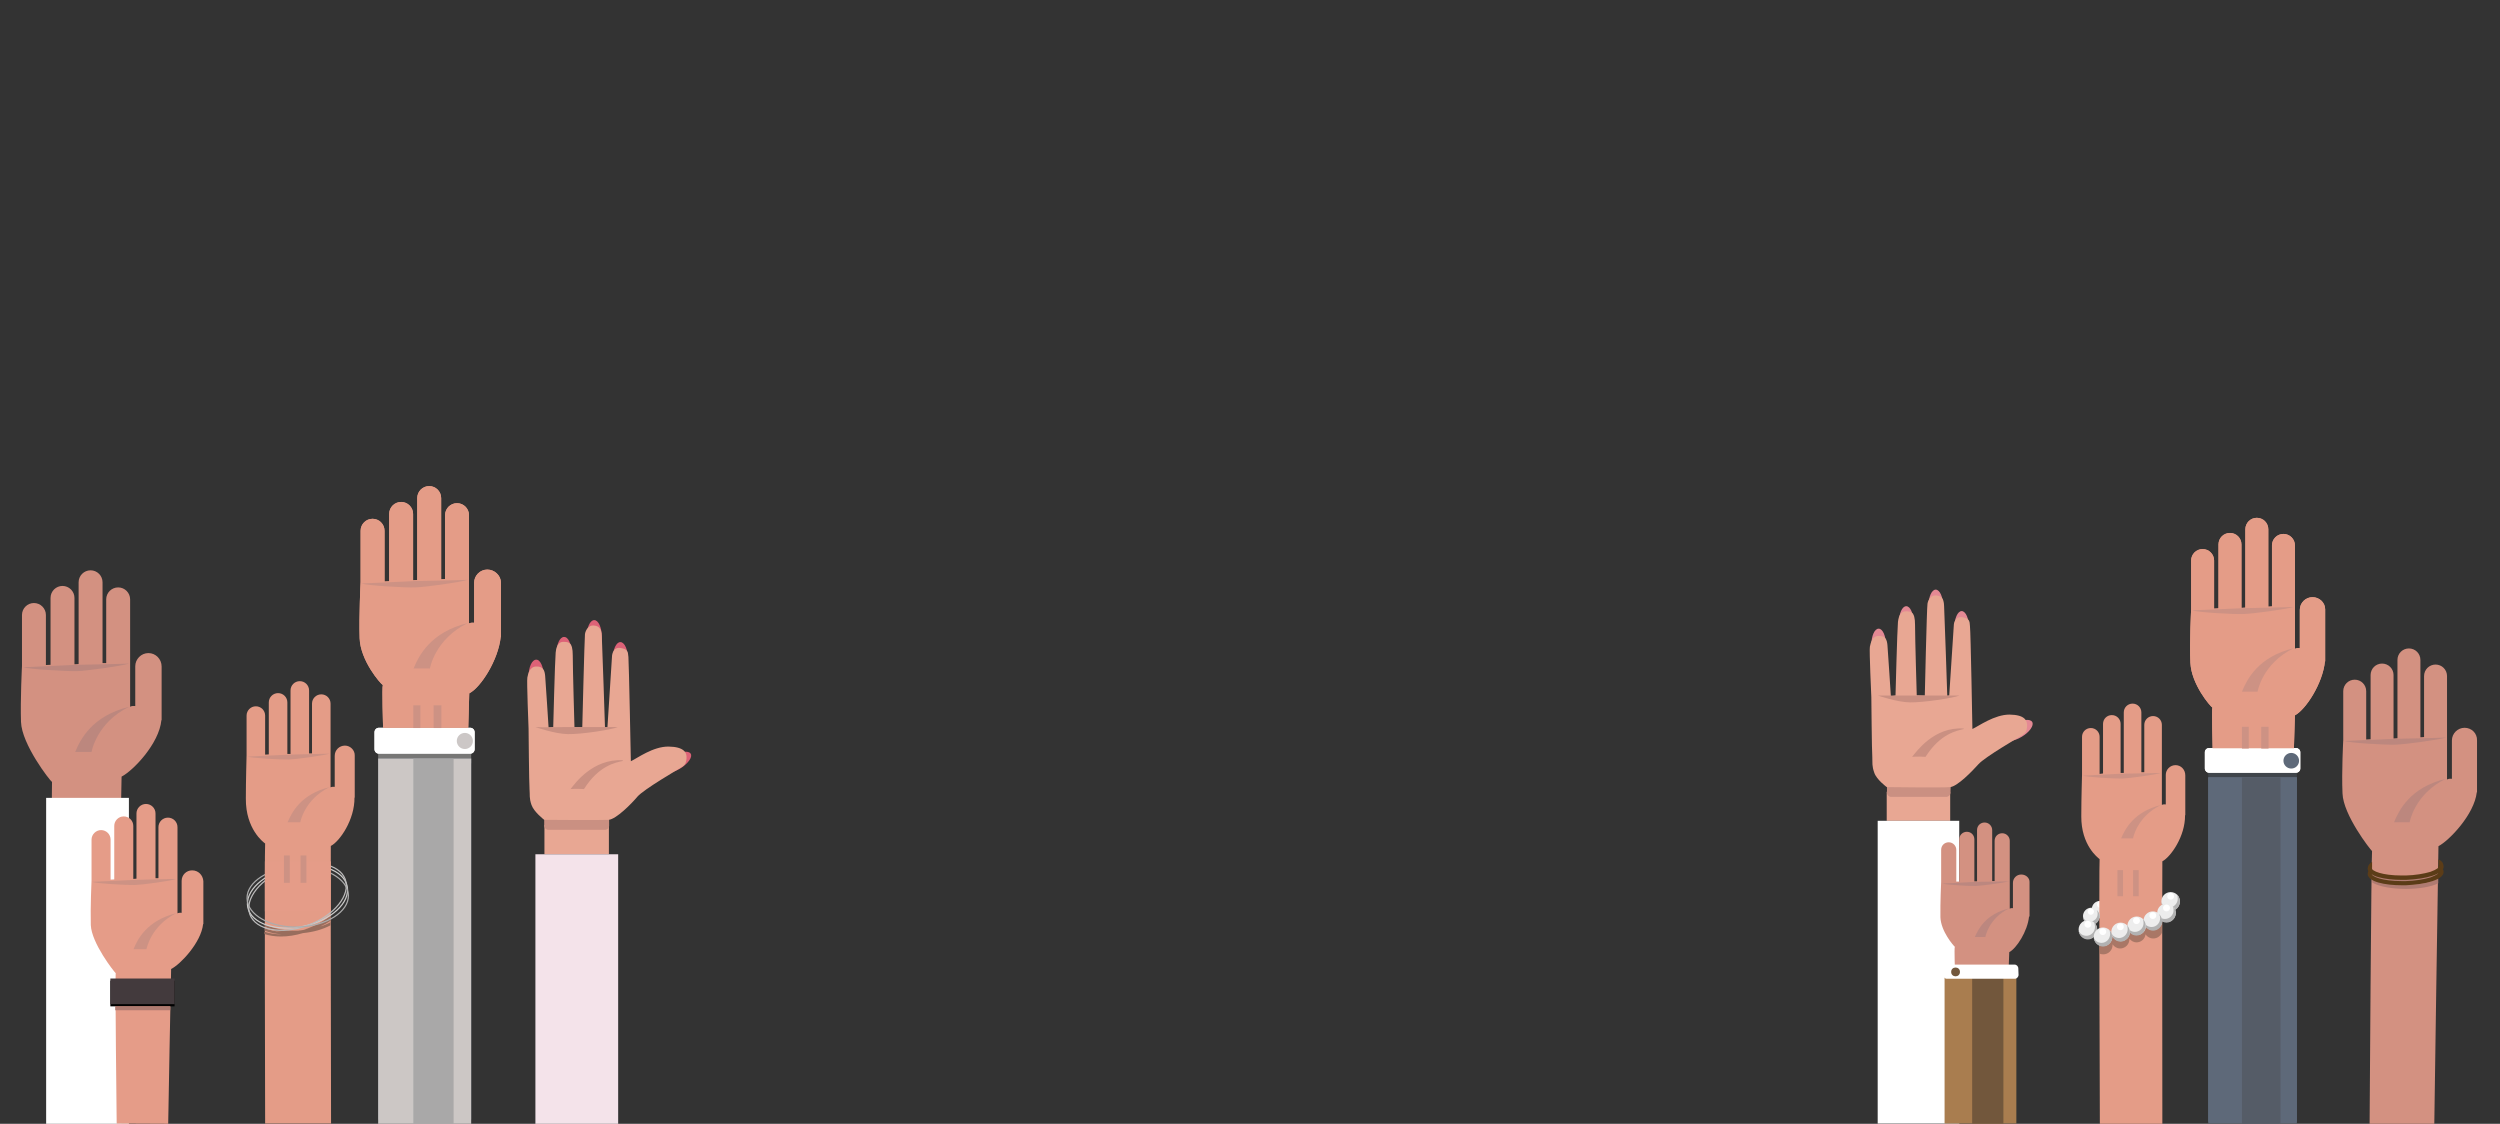 <?xml version="1.0" encoding="utf-8"?>
<!-- Generator: Adobe Illustrator 19.2.1, SVG Export Plug-In . SVG Version: 6.00 Build 0)  -->
<svg version="1.1" id="Capa_1" xmlns="http://www.w3.org/2000/svg" xmlns:xlink="http://www.w3.org/1999/xlink" x="0px" y="0px"
	 viewBox="0 0 1024 460.3" style="enable-background:new 0 0 1024 460.3;" xml:space="preserve">
<rect x="0" y="0" width="1024" height="460.3" fill="#333333" stroke="none"/>
<style type="text/css">
	.st0{fill:#DD6277;}
	.st1{fill:#E8A793;}
	.st2{fill:#CA9082;}
	.st3{fill:#F4E3EA;}
	.st4{fill:#777776;}
	.st5{fill:#FFFFFF;}
	.st6{fill:#E49C87;}
	.st7{fill:#CD9284;}
	.st8{fill:#5E6979;}
	.st9{fill:#555C67;}
	.st10{fill:#CCC7C6;}
	.st11{fill:#CCC7C5;}
	.st12{fill:#A9A8A8;}
	.st13{fill:#986D5D;}
	.st14{fill:none;stroke:#CDCDCC;stroke-width:0.5;stroke-miterlimit:10;}
	.st15{fill:none;stroke:#BDBCBC;stroke-width:0.5;stroke-miterlimit:10;}
	.st16{fill:none;stroke:#ACACAC;stroke-width:0.5;stroke-miterlimit:10;}
	.st17{fill:#E59C88;}
	.st18{fill:#D39181;}
	.st19{fill:#BC877E;}
	.st20{fill:#433A3D;}
	.st21{fill:#AF7B71;}
	.st22{fill:#E48994;}
	.st23{fill:#40454B;}
	.st24{fill:#BC877F;}
	.st25{fill:#A97D4F;}
	.st26{fill:#72573C;}
	.st27{fill:#EDEDED;}
	.st28{fill:#B2B2B2;}
	.st29{opacity:0.77;fill:#986D5D;enable-background:new    ;}
	.st30{fill:#5B3C17;}
</style>
<g>
	<g>
		<path class="st0" d="M222.7,277c0,3.8-1.4,6.8-3.1,6.8s-3.1-3.1-3.1-6.8s1.4-6.8,3.1-6.8C221.3,270.1,222.7,273.2,222.7,277z"/>
		<path class="st0" d="M234.1,267.7c0,3.8-1.4,6.8-3.1,6.8c-1.7,0-3.1-3.1-3.1-6.8s1.4-6.8,3.1-6.8
			C232.8,260.8,234.1,263.8,234.1,267.7z"/>
		<ellipse class="st0" cx="243.4" cy="260.8" rx="3.1" ry="6.8"/>
		<ellipse class="st0" cx="254.1" cy="269.8" rx="3.1" ry="6.8"/>
		<path class="st0" d="M278.6,314.8c-3.2,1.9-6.6,2.4-7.5,1c-0.9-1.4,1.1-4.2,4.3-6.1c3.2-1.9,6.6-2.4,7.5-1
			C283.8,310.1,281.8,312.8,278.6,314.8z"/>
		<rect x="223" y="337.9" class="st1" width="26.4" height="12"/>
		<path class="st2" d="M249.5,338.2c0,1-0.8,1.7-1.8,1.7h-23c-1,0-1.8-0.8-1.8-1.7v-2.4c0-1,0.8-1.8,1.8-1.8h23c1,0,1.8,0.8,1.8,1.8
			V338.2z"/>
		<g>
			<path class="st1" d="M248.8,298c0.1-1.9,1.9-29.5,1.9-29.5s0.3-3.5,3.3-3.1c3.1,0.4,3.2,1.5,3.4,3.7c0.2,2.2,1,42.7,1,42.7
				c2.6-1.2,9.1-6.1,15.5-6c6.3,0.1,7.5,2.5,7.3,4.8c-0.2,2.5-0.9,2.9-2.1,3.7c-1.3,0.8-15.4,9-18,12c-2.5,3-8.8,9.3-11.8,9.5
				c-3,0.2-26.4,0-26.4,0s-4.2-3.2-5.2-6.1c-1-2.9-0.6-4-0.8-6.3c-0.2-2.3-0.4-25-0.4-25s-0.8-19.7-0.5-20.9
				c0.3-1.3,0.8-4.4,3.6-4.5c2.9-0.1,3.5,1.6,3.7,3.9s1.4,21.1,1.4,21.1l1.9-0.2c0,0,0.7-27.5,1-30.5c0.3-3,1.4-4.5,3.3-4.4
				c1.9,0.1,3.7-0.1,3.7,5.5s0.7,29.4,0.7,29.4l3.2,0.1c0,0,0.9-36.2,1.1-38.2c0.3-1.9,1.7-3.7,3.6-3.5c1.9,0.2,3.2,0.9,3.3,4.4
				c0.2,3.5,1.3,37.3,1.3,37.3L248.8,298z"/>
			<path class="st2" d="M231.7,297.8h21.4c-2.5,1.1-15.1,3-20.5,2.9c-5.4-0.1-13.3-2.9-13.3-2.9C221.8,298,231.7,297.8,231.7,297.8z
				"/>
			<path class="st2" d="M255.1,311.7c-2.8,0.6-9.8,1.8-15.9,11.5c-3.2-0.2-5.5,0-5.5,0c1.8-2.3,9.1-12.5,21.4-11.8"/>
		</g>
		<rect x="219.3" y="349.9" class="st3" width="33.9" height="110.4"/>
	</g>
	<g>
		<rect x="154.9" y="308.8" class="st4" width="38.1" height="3.9"/>
		<g>
			<path class="st5" d="M194.4,306.9c0,1-0.8,1.8-1.8,1.8h-37.4c-1,0-1.8-0.8-1.8-1.8v-7c0-1,0.8-1.8,1.8-1.8h37.4
				c1,0,1.8,0.8,1.8,1.8V306.9L194.4,306.9z"/>
			<g>
				<g>
					<g>
						<path class="st6" d="M199.6,233.3c-3,0-5.4,2.5-5.4,5.4v16.4c-0.9-0.1-1.7,0-2.1,0.3v-14.7v-3.7V211c0-2.7-2.2-4.9-4.9-4.9
							s-4.9,2.2-4.9,4.9v26.2l-1.6,0.1v-33.3c0-2.7-2.2-4.9-4.9-4.9c-2.7,0-4.9,2.2-4.9,4.9v33.6l-1.7,0.1v-27.2
							c0-2.7-2.2-4.9-4.9-4.9c-2.7,0-4.9,2.2-4.9,4.9v27.6l-1.9,0.1v-20.8c0-2.7-2.2-4.9-4.9-4.9s-4.9,2.2-4.9,4.9v21
							c0,0-0.7,13.8-0.4,23c0.3,9.2,8.5,18.6,9.5,19.2c-0.4,0.8,0.1,17.5,0.1,17.5h34.9c0,0,0.3-11.9,0.4-14.1
							c4.7-2.4,11.9-13.6,12.9-23.2h0.1v-22.2C205.1,235.7,202.6,233.3,199.6,233.3z"/>
						<path class="st7" d="M170.1,238l-22,1c1.7,0.8,18.2,1.8,22,1.6c3.9-0.1,18-2,21.5-3.1C187.3,237.7,170.1,238,170.1,238z"/>
						<path class="st7" d="M176.1,273.8c0,0,2-12,15.5-18.6c-15.3,3.7-20.1,13.5-22.2,18.6C172.1,273.8,176.1,273.8,176.1,273.8z"/>
					</g>
					<rect x="169.3" y="288.9" class="st7" width="2.9" height="9.3"/>
					<rect x="177.6" y="288.9" class="st7" width="3.2" height="9.3"/>
				</g>
				<circle class="st8" cx="190.4" cy="303.5" r="3.3"/>
				<rect x="154.9" y="310.7" class="st8" width="38.1" height="147.9"/>
				<rect x="169.3" y="310.7" class="st9" width="16.5" height="147.9"/>
			</g>
		</g>
		<g>
			<path class="st5" d="M194.4,306.9c0,1-0.8,1.8-1.8,1.8h-37.4c-1,0-1.8-0.8-1.8-1.8v-7c0-1,0.8-1.8,1.8-1.8h37.4
				c1,0,1.8,0.8,1.8,1.8V306.9L194.4,306.9z"/>
			<g>
				<g>
					<g>
						<path class="st6" d="M199.6,233.3c-3,0-5.4,2.5-5.4,5.4v16.4c-0.9-0.1-1.7,0-2.1,0.3v-14.7v-3.7V211c0-2.7-2.2-4.9-4.9-4.9
							s-4.9,2.2-4.9,4.9v26.2l-1.6,0.1v-33.3c0-2.7-2.2-4.9-4.9-4.9c-2.7,0-4.9,2.2-4.9,4.9v33.6l-1.7,0.1v-27.2
							c0-2.7-2.2-4.9-4.9-4.9c-2.7,0-4.9,2.2-4.9,4.9v27.6l-1.9,0.1v-20.8c0-2.7-2.2-4.9-4.9-4.9s-4.9,2.2-4.9,4.9v21
							c0,0-0.7,13.8-0.4,23c0.3,9.2,8.5,18.6,9.5,19.2c-0.4,0.8,0.1,17.5,0.1,17.5h34.9c0,0,0.3-11.9,0.4-14.1
							c4.7-2.4,11.9-13.6,12.9-23.2h0.1v-22.2C205.1,235.7,202.6,233.3,199.6,233.3z"/>
						<path class="st7" d="M170.1,238l-22,1c1.7,0.8,18.2,1.8,22,1.6c3.9-0.1,18-2,21.5-3.1C187.3,237.7,170.1,238,170.1,238z"/>
						<path class="st7" d="M176.1,273.8c0,0,2-12,15.5-18.6c-15.3,3.7-20.1,13.5-22.2,18.6C172.1,273.8,176.1,273.8,176.1,273.8z"/>
					</g>
					<rect x="169.3" y="288.9" class="st7" width="2.9" height="9.3"/>
					<rect x="177.6" y="288.9" class="st7" width="3.2" height="9.3"/>
				</g>
				<circle class="st10" cx="190.4" cy="303.5" r="3.3"/>
				<rect x="154.9" y="310.7" class="st11" width="38.1" height="149.6"/>
				<rect x="169.3" y="310.7" class="st12" width="16.5" height="149.6"/>
			</g>
		</g>
	</g>
	<g>
		<path class="st6" d="M141.3,305.4c-2.3,0-4.2,1.8-4.2,4.2v12.7c-0.7-0.1-1.3,0-1.7,0.2v-11.3v-2.9v-20.1c0-2.1-1.7-3.8-3.8-3.8
			s-3.8,1.7-3.8,3.8v20.4h-1.2v-25.8c0-2.1-1.7-3.8-3.8-3.8s-3.8,1.7-3.8,3.8v26h-1.3v-21.1c0-2.1-1.7-3.8-3.8-3.8s-3.8,1.7-3.8,3.8
			V309l-1.5,0.1v-16c0-2.1-1.7-3.8-3.8-3.8c-2.1,0-3.8,1.7-3.8,3.8v16.2c0,0-0.3,10.6-0.3,17.8c-0.1,12.5,7.2,17.9,7.9,18.4
			c-0.3,0.6,0,114.7,0,114.7h27c0,0-0.2-112-0.1-113.7c3.6-1.8,9.8-10.7,9.7-19.8h0.1v-17.2C145.4,307.3,143.5,305.4,141.3,305.4z"
			/>
		<path class="st7" d="M118.4,309.1l-17,0.8c1.3,0.6,14,1.3,17,1.2c3-0.1,13.9-1.6,16.6-2.4C131.7,308.8,118.4,309.1,118.4,309.1z"
			/>
		<path class="st7" d="M123,336.8c0,0,1.6-9.3,12-14.4c-11.8,2.9-15.5,10.4-17.2,14.4C119.9,336.8,123,336.8,123,336.8z"/>
	</g>
	<g>
		<path class="st13" d="M135.6,377.6c-1.4,0.8-2.8,1.4-4.5,1.9c1.6-0.7,3.1-1.5,4.5-2.5V376c-0.4,0.3-0.9,0.6-1.3,0.9
			c0.4-0.4,0.9-0.6,1.3-1v-1.1c-2.5,2.2-5.8,4.1-9.6,5.5c-0.4,0.1-0.6,0.2-1,0.4c-0.3,0.1-0.4,0.1-0.7,0.2c-0.4,0.1-0.9,0.1-1.3,0.2
			c-0.3,0-0.5,0-0.8,0.1c-5.3,0.2-10.1-0.9-13.8-2.6v1c2,1,4.3,1.7,6.9,2.1c-2.6-0.2-4.9-0.7-6.9-1.5v1c2,0.8,4.3,1.3,6.9,1.5
			c-0.1,0-0.1,0-0.2,0c-2.5,0-4.8-0.4-6.8-1.1v1c1.9,0.6,4.2,1,6.8,1c2.9,0,6-0.5,9-1.4c4.2-0.4,8.1-1.5,11.3-3.2V377.6L135.6,377.6
			z"/>
		<path class="st13" d="M118.7,357.6c0.3-0.1,0.4-0.1,0.7-0.2c0.4-0.1,0.9-0.1,1.3-0.2c0.3,0,0.5,0,0.8-0.1c0.4,0,0.7,0,1.1,0
			c5,0,9.5,1.1,13,2.8v-1c-2.1-1.1-4.5-1.8-7.2-2.3c2.7,0.2,5.1,0.8,7.2,1.7v-1c-2.1-0.9-4.5-1.4-7.2-1.6c0.1,0,0.1,0,0.2,0
			c2.7,0,5.1,0.4,7,1.2v-1c-2-0.7-4.4-1.1-7-1.1c-2.9,0-6,0.5-9,1.4c-4.1,0.4-7.9,1.4-11.1,3.1v1c1.3-0.7,2.6-1.3,4.1-1.8
			c-1.5,0.6-2.9,1.4-4.1,2.2v1.1c0.4-0.3,0.6-0.4,1-0.7c-0.4,0.3-0.7,0.5-1,0.8v1.1c2.5-2.1,5.6-3.9,9.2-5.3
			C118.1,357.8,118.4,357.7,118.7,357.6z"/>
	</g>
	<g>
		<path class="st14" d="M142.2,363c1.4,6.7-6.6,14-17.8,16.4c-11.2,2.4-21.5-1.1-22.9-7.7c-1.4-6.7,6.6-14,17.8-16.4
			C130.6,352.8,140.8,356.3,142.2,363z"/>
		
			<ellipse transform="matrix(0.938 -0.347 0.347 0.938 -119.915 65.135)" class="st15" cx="121.9" cy="367.3" rx="20.8" ry="12.4"/>
		<path class="st16" d="M142.7,366.7c0.2,6.8-9,12.6-20.4,13c-11.5,0.4-21-4.9-21.1-11.7c-0.2-6.8,9-12.6,20.4-13
			C133,354.6,142.5,359.8,142.7,366.7z"/>
	</g>
	<rect x="108.5" y="352.8" class="st17" width="27" height="20.5"/>
	<rect x="116.3" y="350.4" class="st7" width="2.4" height="11.2"/>
	<rect x="123.1" y="350.4" class="st7" width="2.4" height="11.2"/>
	<g>
		<g>
			<path class="st18" d="M60.8,267.5c-3,0-5.4,2.5-5.4,5.4v16.3c-0.9-0.1-1.7,0-2.1,0.3V275v-3.7v-25.8c0-2.7-2.2-4.9-4.9-4.9
				c-2.7,0-4.9,2.2-4.9,4.9v26.1H42v-33.1c0-2.7-2.2-4.9-4.9-4.9s-4.9,2.2-4.9,4.9V272l-1.7,0.1v-27.2c0-2.7-2.2-4.9-4.9-4.9
				s-4.9,2.2-4.9,4.9v27.4l-1.9,0.1v-20.5c0-2.7-2.2-4.9-4.9-4.9s-4.9,2.2-4.9,4.9v20.9c0,0-0.7,13.7-0.4,22.9
				c0.3,9.2,11.8,24,12.7,24.6C21,321,22,436.6,22,436.6h26c0,0,1.6-116.3,1.8-118.5c4.7-2.4,15.4-13.5,16.3-23.1h0.1V273
				C66.2,270,63.8,267.5,60.8,267.5z"/>
			<path class="st19" d="M31.5,272.3l-21.9,1c1.7,0.8,18.1,1.7,21.9,1.6c3.8-0.1,17.9-2,21.3-3.1C48.6,272,31.5,272.3,31.5,272.3z"
				/>
			<path class="st19" d="M37.5,308c0,0,2-12,15.4-18.5c-15.2,3.7-20,13.4-22.1,18.5C33.4,308,37.5,308,37.5,308z"/>
		</g>
		<rect x="18.9" y="326.8" class="st5" width="33.9" height="133.5"/>
	</g>
	<g>
		<g>
			<path class="st17" d="M78.7,356.5c-2.4,0-4.3,1.9-4.3,4.3v13.1c-0.7-0.1-1.3,0-1.7,0.2v-11.7v-3v-20.6c0-2.2-1.8-3.9-3.9-3.9
				c-2.2,0-3.9,1.8-3.9,3.9v20.9h-1.2v-26.5c0-2.2-1.8-3.9-3.9-3.9c-2.2,0-3.9,1.8-3.9,3.9v26.7l-1.3,0.1v-21.7
				c0-2.2-1.8-3.9-3.9-3.9c-2.2,0-3.9,1.8-3.9,3.9v21.9l-1.5,0.1v-16.4c0-2.2-1.8-3.9-3.9-3.9c-2.1,0-3.9,1.8-3.9,3.9v16.7
				c0,0-0.5,11-0.3,18.3c0.3,7.4,9.5,19.1,10.2,19.7c-0.3,0.6,0.4,61.6,0.4,61.6l21.1,0.1c0,0,1.1-61.6,1.2-63.4
				c3.7-1.8,12.3-10.8,13.1-18.4h0.1v-17.6C83.1,358.4,81.2,356.5,78.7,356.5z"/>
			<path class="st7" d="M55.3,360.4l-17.5,0.8c1.3,0.7,14.5,1.4,17.5,1.3c3.1-0.1,14.3-1.6,17-2.5C69,360,55.3,360.4,55.3,360.4z"/>
			<path class="st7" d="M60,388.8c0,0,1.7-9.6,12.3-14.8c-12.1,3-16,10.7-17.6,14.8C56.8,388.8,60,388.8,60,388.8z"/>
		</g>
		<rect x="45.2" y="401.7" width="26.3" height="10.5"/>
		<rect x="45.2" y="400.8" class="st20" width="26.3" height="10.5"/>
		<rect x="47.2" y="412.2" class="st21" width="22.5" height="1.6"/>
	</g>
</g>
<g>
	<g>
		<path class="st22" d="M772.5,264.3c0,3.8-1.3,6.8-3,6.8s-3-3-3-6.8c0-3.8,1.3-6.8,3-6.8S772.5,260.6,772.5,264.3z"/>
		<path class="st22" d="M783.8,255.1c0,3.8-1.3,6.8-3,6.8c-1.7,0-3-3-3-6.8s1.3-6.8,3-6.8C782.5,248.3,783.8,251.4,783.8,255.1z"/>
		<path class="st22" d="M795.9,248.3c0,3.8-1.3,6.8-3,6.8c-1.7,0-3-3-3-6.8c0-3.8,1.3-6.8,3-6.8
			C794.6,241.6,795.9,244.6,795.9,248.3z"/>
		<ellipse class="st22" cx="803.5" cy="257.1" rx="3" ry="6.8"/>
		<ellipse transform="matrix(0.857 -0.516 0.516 0.857 -35.779 469.291)" class="st22" cx="826.2" cy="299" rx="6.8" ry="3"/>
		<rect x="772.8" y="324.3" class="st1" width="26" height="11.9"/>
		<path class="st2" d="M798.9,324.7c0,0.9-0.8,1.7-1.7,1.7h-22.6c-0.9,0-1.7-0.8-1.7-1.7v-2.4c0-0.9,0.8-1.7,1.7-1.7h22.7
			c0.9,0,1.7,0.8,1.7,1.7L798.9,324.7L798.9,324.7z"/>
		<g>
			<path class="st1" d="M798.4,284.9c0.1-1.9,1.9-29.1,1.9-29.1s0.3-3.4,3.3-3c3,0.4,3.2,1.5,3.3,3.7c0.3,2.2,1,42.1,1,42.1
				c2.6-1.2,9-5.9,15.2-5.9c6.3,0.1,7.3,2.4,7.2,4.8c-0.2,2.4-0.8,2.8-2.1,3.7c-1.3,0.8-15.2,8.9-17.8,11.8s-8.6,9.1-11.6,9.4
				c-2.9,0.3-26,0-26,0s-4.2-3.1-5.1-5.9c-1-2.8-0.7-4-0.8-6.3c-0.2-2.3-0.4-24.6-0.4-24.6s-0.9-19.4-0.6-20.7
				c0.3-1.3,0.8-4.4,3.6-4.4c2.8-0.1,3.4,1.5,3.6,3.8c0.2,2.3,1.4,20.9,1.4,20.9l1.9-0.3c0,0,0.7-27.1,1-30.1
				c0.3-2.9,1.4-4.4,3.3-4.4c1.9,0.1,3.7-0.1,3.7,5.5c0,5.5,0.7,28.9,0.7,28.9l3.3,0.1c0,0,0.8-35.7,1.1-37.6
				c0.3-1.9,1.6-3.6,3.5-3.4c1.9,0.2,3.2,0.8,3.3,4.3c0.2,3.4,1.3,36.8,1.3,36.8L798.4,284.9z"/>
			<path class="st2" d="M781.5,284.9h21.1c-2.4,1-14.9,2.9-20.3,2.8c-5.4-0.1-13.1-2.8-13.1-2.8
				C771.7,284.9,781.5,284.9,781.5,284.9z"/>
			<path class="st2" d="M804.4,298.6c-2.8,0.7-9.6,1.8-15.7,11.4c-3.2-0.2-5.5,0-5.5,0c1.8-2.2,9-12.4,21.1-11.6"/>
		</g>
		<rect x="769.1" y="336.2" class="st5" width="33.4" height="124"/>
	</g>
	<g>
		<rect x="904.5" y="316.6" class="st23" width="36.3" height="3.8"/>
		<g>
			<path class="st5" d="M942.2,314.8c0,0.9-0.8,1.7-1.7,1.7h-35.7c-0.9,0-1.7-0.8-1.7-1.7v-6.7c0-0.9,0.8-1.7,1.7-1.7h35.7
				c0.9,0,1.7,0.8,1.7,1.7V314.8L942.2,314.8z"/>
			<g>
				<g>
					<g>
						<path class="st6" d="M947.2,244.6c-2.8,0-5.2,2.3-5.2,5.2v15.7c-0.8-0.1-1.6,0-2,0.3v-14v-3.5v-24.9c0-2.6-2.1-4.7-4.7-4.7
							c-2.6,0-4.7,2.1-4.7,4.7v25l-1.5,0.1v-31.7c0-2.6-2.1-4.7-4.7-4.7c-2.6,0-4.7,2.1-4.7,4.7v32.1l-1.6,0.1v-26
							c0-2.6-2.1-4.7-4.7-4.7c-2.6,0-4.7,2.1-4.7,4.7v26.2l-1.8,0.1v-19.7c0-2.6-2.1-4.7-4.7-4.7s-4.7,2.1-4.7,4.7v20
							c0,0-0.7,13.1-0.3,21.9s8.1,17.8,9,18.3c-0.3,0.8,0.1,16.7,0.1,16.7h33.3c0,0,0.3-11.4,0.4-13.5c4.4-2.3,11.4-13,12.3-22.1
							h0.1v-21.3C952.4,246.8,950,244.6,947.2,244.6z"/>
						<path class="st7" d="M919,249.1l-21,0.9c1.6,0.8,17.3,1.7,21,1.5c3.7-0.1,17.2-1.9,20.5-2.9C935.5,248.8,919,249.1,919,249.1z
							"/>
						<path class="st7" d="M924.7,283.3c0,0,1.9-11.5,14.8-17.8c-14.6,3.5-19.2,12.9-21.2,17.8C920.9,283.3,924.7,283.3,924.7,283.3
							z"/>
					</g>
					<rect x="918.3" y="297.7" class="st7" width="2.8" height="8.9"/>
					<rect x="926.2" y="297.7" class="st7" width="3" height="8.9"/>
				</g>
				<circle class="st8" cx="938.5" cy="311.6" r="3.2"/>
				<rect x="904.5" y="318.4" class="st8" width="36.3" height="141.1"/>
				<rect x="918.3" y="318.4" class="st9" width="15.8" height="141.1"/>
			</g>
		</g>
		<g>
			<path class="st5" d="M942.2,314.8c0,0.9-0.8,1.7-1.7,1.7h-35.7c-0.9,0-1.7-0.8-1.7-1.7v-6.7c0-0.9,0.8-1.7,1.7-1.7h35.7
				c0.9,0,1.7,0.8,1.7,1.7V314.8L942.2,314.8z"/>
			<g>
				<g>
					<g>
						<path class="st6" d="M947.2,244.6c-2.8,0-5.2,2.3-5.2,5.2v15.7c-0.8-0.1-1.6,0-2,0.3v-14v-3.5v-24.9c0-2.6-2.1-4.7-4.7-4.7
							c-2.6,0-4.7,2.1-4.7,4.7v25l-1.5,0.1v-31.7c0-2.6-2.1-4.7-4.7-4.7c-2.6,0-4.7,2.1-4.7,4.7v32.1l-1.6,0.1v-26
							c0-2.6-2.1-4.7-4.7-4.7c-2.6,0-4.7,2.1-4.7,4.7v26.2l-1.8,0.1v-19.7c0-2.6-2.1-4.7-4.7-4.7s-4.7,2.1-4.7,4.7v20
							c0,0-0.7,13.1-0.3,21.9s8.1,17.8,9,18.3c-0.3,0.8,0.1,16.7,0.1,16.7h33.3c0,0,0.3-11.4,0.4-13.5c4.4-2.3,11.4-13,12.3-22.1
							h0.1v-21.3C952.4,246.8,950,244.6,947.2,244.6z"/>
						<path class="st7" d="M919,249.1l-21,0.9c1.6,0.8,17.3,1.7,21,1.5c3.7-0.1,17.2-1.9,20.5-2.9C935.5,248.8,919,249.1,919,249.1z
							"/>
						<path class="st7" d="M924.7,283.3c0,0,1.9-11.5,14.8-17.8c-14.6,3.5-19.2,12.9-21.2,17.8C920.9,283.3,924.7,283.3,924.7,283.3
							z"/>
					</g>
					<rect x="918.3" y="297.7" class="st7" width="2.8" height="8.9"/>
					<rect x="926.2" y="297.7" class="st7" width="3" height="8.9"/>
				</g>
				<circle class="st8" cx="938.5" cy="311.6" r="3.2"/>
				<rect x="904.5" y="318.4" class="st8" width="36.3" height="141.8"/>
				<polygon class="st9" points="934.1,460.1 918.3,460.2 918.3,318.4 934.1,318.4 				"/>
			</g>
		</g>
	</g>
	<g>
		<g>
			<path class="st18" d="M827.9,358.2c-1.9,0-3.4,1.5-3.4,3.4V372c-0.6-0.1-1,0-1.3,0.2v-9.2v-2.3v-16.3c0-1.7-1.4-3.1-3.1-3.1
				s-3.1,1.3-3.1,3.1v16.5h-1v-20.9c0-1.7-1.4-3.1-3.1-3.1s-3.1,1.3-3.1,3.1V361h-1.1v-17.2c0-1.7-1.3-3.1-3.1-3.1
				c-1.7,0-3.1,1.4-3.1,3.1v17.3h-1.2v-13c0-1.7-1.4-3.1-3.1-3.1s-3.1,1.3-3.1,3.1v13.1c0,0-0.4,8.7-0.3,14.5
				c0.2,5.8,5.4,11.7,5.9,12.1c-0.3,0.5,0.1,11.1,0.1,11.1h21.9c0,0,0.2-7.5,0.3-8.9c2.9-1.5,7.5-8.5,8.1-14.6h0.2v-14
				C831.4,359.7,829.9,358.2,827.9,358.2z"/>
			<path class="st24" d="M809.4,361.2l-13.8,0.7c1,0.5,11.5,1.1,13.8,1c2.4-0.1,11.3-1.3,13.5-1.9
				C820.2,361,809.4,361.2,809.4,361.2z"/>
			<path class="st24" d="M813.2,383.8c0,0,1.3-7.6,9.7-11.7c-9.6,2.3-12.6,8.5-14,11.7C810.6,383.8,813.2,383.8,813.2,383.8z"/>
		</g>
		<rect x="796.5" y="399.8" class="st25" width="29.4" height="60.4"/>
		<rect x="807.8" y="399.8" class="st26" width="12.8" height="60.4"/>
		<path class="st5" d="M826.7,396.7c0-0.9-0.7-1.6-1.5-1.6h-27.8c-0.8,0-1.5,0.8-1.5,1.6v2.6c0,0.9,0.7,1.6,1.5,1.6h27.9
			c0.8,0,1.5-0.8,1.5-1.6L826.7,396.7L826.7,396.7z"/>
		<circle class="st26" cx="801" cy="398.1" r="1.8"/>
	</g>
	<g>
		<g>
			<g>
				<circle class="st27" cx="860.2" cy="372.4" r="3.4"/>
				<circle class="st5" cx="860.2" cy="370.5" r="1.3"/>
				<path class="st28" d="M862.4,369.8c0.3,0.5,0.4,1,0.4,1.6c0,1.8-1.4,3.2-3.2,3.2c-1.3,0-2.4-0.8-2.8-1.9
					c0.1,1.8,1.6,3.3,3.4,3.3c1.9,0,3.4-1.6,3.4-3.5C863.6,371.4,863.2,370.4,862.4,369.8z"/>
			</g>
			<g>
				<path class="st6" d="M891.1,313.4c-2.2,0-4,1.8-4,4v12.1c-0.7-0.1-1.3,0-1.6,0.2v-10.8v-2.8v-19.2c0-2-1.6-3.6-3.6-3.6
					c-2,0-3.6,1.6-3.6,3.6v19.4h-1.2v-24.5c0-2-1.6-3.6-3.6-3.6c-2,0-3.6,1.6-3.6,3.6v24.8h-1.3v-20.1c0-2-1.6-3.6-3.6-3.6
					c-2,0-3.6,1.6-3.6,3.6v20.3L860,317v-15.2c0-2-1.6-3.6-3.6-3.6s-3.6,1.6-3.6,3.6v15.5c0,0-0.3,10.1-0.3,17
					c-0.1,12,6.9,17.1,7.5,17.6c-0.3,0.6,0.1,108.4,0.1,108.4h25.6c0,0-0.1-105.9,0-107.5c3.4-1.8,9.4-10.2,9.3-18.9h0.1v-16.3
					C895.1,315.2,893.3,313.4,891.1,313.4z"/>
				<path class="st7" d="M869.3,316.9l-16.2,0.8c1.3,0.6,13.4,1.3,16.2,1.2c2.8-0.1,13.2-1.5,15.8-2.3
					C882,316.7,869.3,316.9,869.3,316.9z"/>
				<path class="st7" d="M873.7,343.4c0,0,1.5-8.9,11.5-13.7c-11.3,2.8-14.8,10-16.4,13.7C870.7,343.4,873.7,343.4,873.7,343.4z"/>
			</g>
			<path class="st29" d="M882,376.7c-2,0-3.6,1.5-3.9,3.4c-0.7-0.9-1.8-1.6-3-1.6c-2.1,0-3.8,1.7-3.8,3.8c0,0.1,0,0.1,0,0.2
				c-0.7-0.9-1.8-1.5-2.9-1.5c-2.1,0-3.8,1.7-3.8,3.8c0,0.1,0,0.2,0,0.3c-0.7-1-1.8-1.7-3.1-1.7c-0.6,0-1.2,0.2-1.7,0.4v6.7
				c0.5,0.3,1.1,0.4,1.7,0.4c2.1,0,3.8-1.7,3.8-3.8c0-0.1,0-0.2,0-0.3c0.7,1,1.8,1.7,3.1,1.7c2.1,0,3.8-1.7,3.8-3.8
				c0-0.1,0-0.1,0-0.2c0.7,0.9,1.8,1.5,2.9,1.5c1.9,0,3.5-1.4,3.7-3.3c0.7,1,1.8,1.7,3.2,1.7c1.6,0,2.9-1,3.5-2.3v-3
				C885,377.7,883.6,376.7,882,376.7z"/>
			<g>
				<circle class="st27" cx="889.1" cy="369.2" r="3.8"/>
				<circle class="st5" cx="889.1" cy="367.1" r="1.4"/>
				<path class="st28" d="M891.6,366.3c0.3,0.5,0.4,1.1,0.4,1.8c0,2-1.6,3.6-3.5,3.6c-1.4,0-2.7-0.8-3.2-2.1c0.2,2,1.8,3.6,3.8,3.6
					c2.1,0,3.8-1.8,3.8-3.9C892.9,368.1,892.4,367,891.6,366.3z"/>
			</g>
			<g>
				<path class="st27" d="M891.2,373.9c0,2.1-1.7,3.8-3.8,3.8c-2.1,0-3.8-1.7-3.8-3.8s1.7-3.8,3.8-3.8
					C889.5,370.1,891.2,371.8,891.2,373.9z"/>
				<circle class="st5" cx="887.4" cy="371.9" r="1.4"/>
				<path class="st28" d="M889.9,371c0.3,0.5,0.4,1.1,0.4,1.8c0,2-1.6,3.6-3.5,3.6c-1.4,0-2.7-0.8-3.2-2.1c0.2,2,1.8,3.6,3.8,3.6
					c2.1,0,3.8-1.8,3.8-3.9C891.2,372.8,890.7,371.8,889.9,371z"/>
			</g>
			<g>
				<circle class="st27" cx="881.8" cy="377.1" r="3.8"/>
				<circle class="st5" cx="881.8" cy="375" r="1.4"/>
				<path class="st28" d="M884.3,374.3c0.3,0.5,0.5,1.1,0.5,1.8c0,2-1.6,3.6-3.5,3.6c-1.4,0-2.7-0.8-3.2-2.1c0.2,2,1.8,3.6,3.8,3.6
					c2.1,0,3.8-1.8,3.8-3.9C885.6,376.1,885,375,884.3,374.3z"/>
			</g>
			<g>
				<circle class="st27" cx="875.2" cy="379.2" r="3.8"/>
				<circle class="st5" cx="875.1" cy="377.1" r="1.4"/>
				<path class="st28" d="M877.6,376.3c0.3,0.5,0.4,1.1,0.4,1.8c0,2-1.6,3.6-3.5,3.6c-1.4,0-2.7-0.8-3.2-2.1c0.2,2,1.8,3.6,3.8,3.6
					c2.1,0,3.8-1.8,3.8-3.9C878.9,378.1,878.4,377,877.6,376.3z"/>
			</g>
			<g>
				<circle class="st27" cx="868.6" cy="381.7" r="3.8"/>
				<circle class="st5" cx="868.5" cy="379.6" r="1.4"/>
				<path class="st28" d="M871.1,378.8c0.3,0.5,0.4,1.1,0.4,1.8c0,2-1.6,3.6-3.5,3.6c-1.4,0-2.7-0.8-3.2-2.1c0.2,2,1.8,3.6,3.8,3.6
					c2.1,0,3.8-1.8,3.8-3.9C872.3,380.5,871.8,379.5,871.1,378.8z"/>
			</g>
			<g>
				<path class="st27" d="M860,375.2c0,1.8-1.5,3.4-3.4,3.4c-1.9,0-3.4-1.5-3.4-3.4c0-1.8,1.5-3.4,3.4-3.4
					C858.5,371.8,860,373.4,860,375.2z"/>
				<path class="st5" d="M857.7,373.4c0,0.7-0.6,1.3-1.3,1.3s-1.3-0.6-1.3-1.3c0-0.7,0.6-1.3,1.3-1.3S857.7,372.7,857.7,373.4z"/>
				<path class="st28" d="M858.8,372.7c0.3,0.5,0.4,1,0.4,1.6c0,1.8-1.4,3.2-3.2,3.2c-1.3,0-2.4-0.8-2.8-1.9
					c0.2,1.8,1.6,3.3,3.4,3.3c1.9,0,3.4-1.6,3.4-3.5C860,374.2,859.5,373.3,858.8,372.7z"/>
			</g>
			<g>
				<circle class="st27" cx="855.2" cy="380.7" r="3.8"/>
				<circle class="st5" cx="855.2" cy="378.6" r="1.4"/>
				<path class="st28" d="M857.7,377.9c0.3,0.5,0.4,1.1,0.4,1.8c0,2-1.6,3.6-3.5,3.6c-1.4,0-2.7-0.8-3.2-2.1c0.2,2,1.8,3.6,3.8,3.6
					c2.1,0,3.8-1.8,3.8-3.9C859.1,379.7,858.6,378.6,857.7,377.9z"/>
			</g>
			<g>
				<path class="st27" d="M865.2,383.7c0,2.1-1.7,3.8-3.8,3.8c-2.1,0-3.8-1.7-3.8-3.8s1.7-3.8,3.8-3.8
					C863.5,379.9,865.2,381.6,865.2,383.7z"/>
				<circle class="st5" cx="861.3" cy="381.6" r="1.4"/>
				<path class="st28" d="M863.9,380.8c0.3,0.5,0.4,1.1,0.4,1.8c0,2-1.6,3.6-3.5,3.6c-1.4,0-2.7-0.8-3.2-2.1c0.2,2,1.8,3.6,3.8,3.6
					c2.1,0,3.8-1.8,3.8-3.9C865.2,382.6,864.7,381.6,863.9,380.8z"/>
			</g>
		</g>
		<rect x="867.3" y="356.4" class="st7" width="2.3" height="10.7"/>
		<rect x="873.7" y="356.4" class="st7" width="2.3" height="10.7"/>
	</g>
	<g>
		<g>
			<path class="st18" d="M1009.5,298.1c-2.8,0-5.2,2.3-5.2,5.2v15.7c-0.8-0.1-1.6,0-2,0.3v-14v-3.5v-24.9c0-2.6-2.1-4.7-4.7-4.7
				s-4.7,2.1-4.7,4.7v25l-1.5,0.1v-31.7c0-2.6-2.1-4.7-4.7-4.7c-2.6,0-4.7,2.1-4.7,4.7v32.1l-1.6,0.1v-26c0-2.6-2.1-4.7-4.7-4.7
				c-2.6,0-4.7,2.1-4.7,4.7v26.3l-1.8,0.1v-19.8c0-2.6-2.1-4.7-4.7-4.7c-2.6,0-4.7,2.1-4.7,4.7v20c0,0-0.7,13.1-0.3,21.9
				c0.3,8.8,11.3,22.9,12.1,23.6c-0.3,0.8-1,111.7-1,111.7h26.5c0,0,1.6-111.5,1.7-113.7c4.4-2.3,14.7-13,15.7-22.1h0.1v-21.2
				C1014.7,300.3,1012.3,298.1,1009.5,298.1z"/>
			<path class="st19" d="M981.4,302.6l-21,0.9c1.6,0.8,17.3,1.7,21,1.5c3.7-0.1,17.2-1.9,20.5-2.9
				C997.8,302.3,981.4,302.6,981.4,302.6z"/>
			<path class="st19" d="M987,336.8c0,0,1.9-11.5,14.8-17.8c-14.6,3.5-19.2,12.9-21.2,17.8C983.2,336.8,987,336.8,987,336.8z"/>
		</g>
		<g>
			<path class="st21" d="M998.7,359.8c-1.7,1.3-6.6,2.6-13.3,2.6c-7.5,0-12.6-1.7-13.7-3v2.1c2.8,1.7,8.2,2.6,13.7,2.6
				c5.1,0,10.4-0.8,13.3-2.3V359.8z"/>
		</g>
		<g>
			<path class="st21" d="M998.7,357.5c-1.7,1.3-6.4,2.5-13.1,2.5c-7.5,0-12.6-1.7-13.7-3v2.1c2.8,1.7,8.2,2.6,13.7,2.6
				c5.1,0,10.2-0.8,13.1-2.3V357.5z"/>
		</g>
		<g>
			<path class="st30" d="M998.7,354.4v2c0.3,0.3,0.4,0.4,0.4,0.7c0,0.4-0.8,1.3-3.6,2.3c-2.7,0.8-6.3,1.4-10.1,1.5
				c-0.6,0-1.1,0-1.7,0c-8.1,0-12.2-1.9-12.3-3c0-0.1,0.1-0.3,0.2-0.4l0,0v-2.2c-1.3,0.8-1.8,1.7-1.8,2.7c0.1,3.2,7.1,4.6,14,4.6
				c0.6,0,1.1,0,1.7,0c4-0.2,7.8-0.7,10.6-1.6c3.2-1,4.9-2.4,4.8-4C1000.8,356,1000,355,998.7,354.4z"/>
			<path class="st30" d="M998.8,352v2.2c0.4,0.3,0.3,0.3,0.3,0.6c0,0.4-0.8,1.3-3.6,2.3c-2.7,0.8-6.3,1.4-10.1,1.5
				c-0.6,0-1.1,0-1.7,0c-8.1,0-12.2-1.9-12.3-3c0-0.2-0.1-0.2,0.2-0.3v-2.3c-1.3,0.8-1.8,1.8-1.8,2.8c0.1,3.2,7.1,4.6,14,4.6
				c0.6,0,1.1,0,1.7,0c4-0.2,7.8-0.7,10.6-1.6c3.2-1,4.9-2.4,4.8-3.9C1000.8,353.6,1000.3,352.7,998.8,352z"/>
		</g>
	</g>
</g>
</svg>
